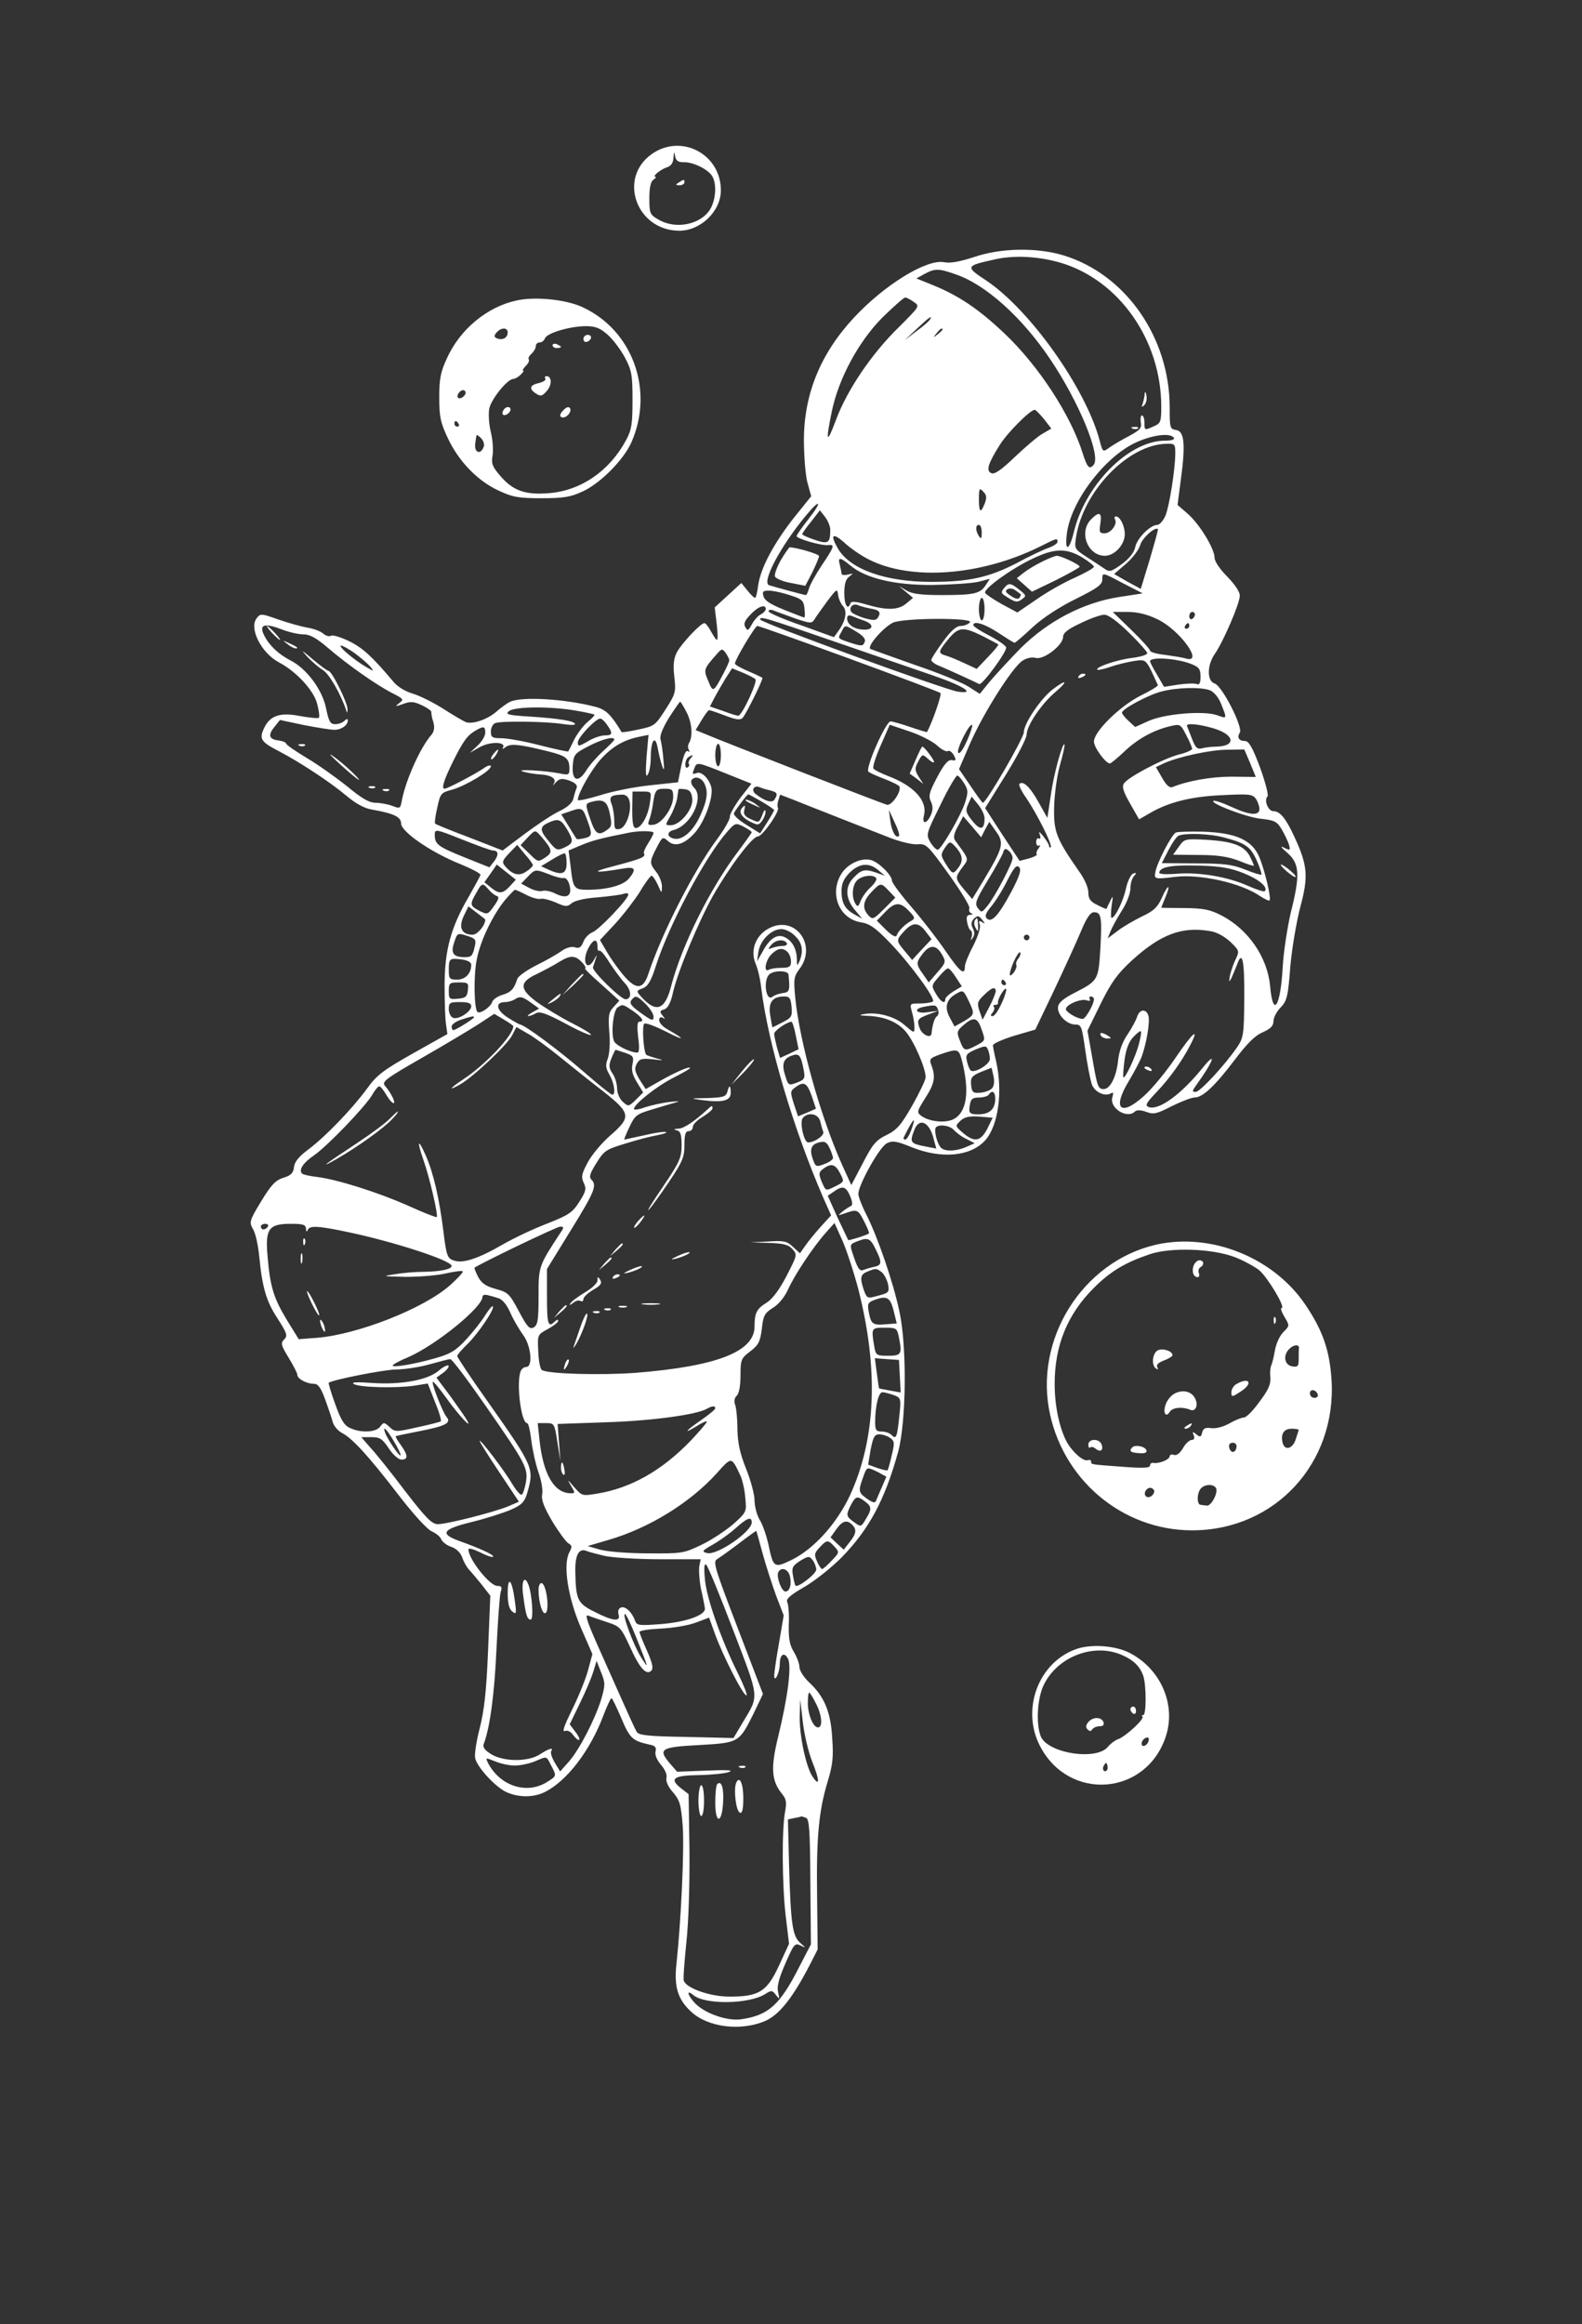 <?xml version="1.0" encoding="utf-8"?>
<!-- Generator: Adobe Illustrator 28.0.0, SVG Export Plug-In . SVG Version: 6.00 Build 0)  -->
<svg version="1.1" id="Capa_1" xmlns="http://www.w3.org/2000/svg" xmlns:xlink="http://www.w3.org/1999/xlink" x="0px" y="0px"
	 viewBox="0 0 564 828" style="enable-background:new 0 0 564 828;" xml:space="preserve">
<rect x="0" y="0" width="564" height="828" fill="#333333" stroke="none"/>
<style type="text/css">
	.st0{fill:#FFFFFF;}
</style>
<g transform="translate(0,828) scale(0.1,-0.1)">
	<path class="st0" d="M2322,7730c-119-86-53-270,98-272c77-1,150,69,150,144C2570,7732,2427,7806,2322,7730z M2438,7702
		c34,1,88-26,102-51c15-28,12-77-5-111c-31-59-124-80-188-42c-30,17-32,22-32,76c0,39,5,60,15,66c8,6,11,10,7,10c-14,0,18,27,41,34
		c15,5,22,16,23,34c2,23,2,24,6,5C2410,7707,2418,7702,2438,7702z"/>
	<path class="st0" d="M2420,7630c-13-8-12-10,3-10c9,0,17,5,17,10C2440,7642,2439,7642,2420,7630z"/>
	<path class="st0" d="M3472,7364c-50-16-84-23-107-18c-62,11-211-80-321-198c-118-127-177-270-178-433c0-55,5-123,12-152l14-51
		l-62-77c-72-92-118-178-127-240c-3-25-8-45-11-45c-4,0-16,12-28,27l-21,26l-47-43l-48-44l7-58c4-32,4-58,1-58s-12,14-21,30
		c-9,17-19,30-24,30c-13,0-81-72-98-104c-11-22-14-44-9-87c6-54,5-60-31-116c-37-58-40-60-97-72c-32-7-59-11-60-9
		c-37,61-55,79-90,89c-108,29-269,39-309,18c-12-6-33-22-47-34c-30-27-84-46-108-38c-9,3-46,25-82,48s-85,47-109,54
		c-27,8-55,25-70,44c-75,89-108,119-157,143c-29,14-58,23-64,19s-19,0-28,8s-35,18-57,21c-22,4-68,17-103,29c-62,22-64,22-78,3
		c-26-36,18-122,79-155c62-32,124-99,137-146c7-25,10-48,7-52c-4-3-34,0-67,6c-71,14-107,2-128-42c-19-39-12-50,50-82
		c77-40,186-112,243-160c32-27,64-45,90-49c79-14,105-26,105-50c0-29,107-103,210-144c41-17,74-34,73-39c-1-4-20-39-42-78
		c-63-107-86-190-86-315c0-58,2-120,5-139l5-35l-123-69c-106-60-129-77-164-126c-52-71-149-172-210-217c-32-24-48-43-50-62
		c-2-21-11-30-38-38c-28-9-44-26-79-84c-42-69-43-74-29-99c9-14,18-57,22-95c11-113,25-162,66-224c34-53,36-61,23-74s-11-21,16-65
		c17-28,31-55,31-61c0-14,33-32,59-32c15,0,25-14,40-55c11-30,23-66,27-80c3-14,18-32,33-40c37-19,94-81,201-220
		c53-69,104-125,120-131c15-7,30-19,33-28c4-9,20-22,36-27c18-6,33-21,39-38c5-15,16-34,23-42c8-8,28-32,46-54l31-40l-8-195
		c-6-148-14-215-30-278c-12-46-19-93-16-106c8-33,71-101,110-120c43-20,98-21,139,0c78,39,161,147,208,272c13,34,26,62,29,62
		s18-32,35-71c30-72,40-81,99-94c22-4,27-10,23-25c-3-12,5-30,19-47c15-17,23-36,20-47c-3-12,6-32,23-51c24-28,29-43,35-121
		c6-84-6-336-22-487c-10-84,4-130,52-174c60-56,177-70,264-33c50,22,98,82,159,200l28,55l-2,190c-3,209,6,304,38,409
		c17,56,21,85,16,152c-5,95-28,150-83,201c-19,18-34,42-34,54s-9,36-20,54c-15,25-19,47-18,96c2,35-1,71-5,80c-6,12,7,24,60,55
		c37,21,97,69,133,105c98,100,155,206,202,377c29,107,32,376,4,502c-22,103-77,263-117,342c-16,31-29,65-29,75c1,33,76,168,102,180
		c20,10,34,8,88-14c107-43,210-33,262,24c47,52,64,174,39,283c-6,25-11,50-11,56s34,21,76,34l75,22l65,136c36,76,79,170,96,210
		c21,51,35,72,48,72c26,0,29-16,23-128c-7-115-8-116-94-160c-37-19-55-34-57-49c-4-27,31-63,61-63c22,0,24-6,36-91
		c7-51,18-105,23-121c10-29,47-46,69-33c8,5,9,1,5-13c-13-39,52-80,80-52c6,6,20,6,40-1c26-10,37-8,91,20c35,17,71,31,82,31
		c29,0,73,42,142,133c44,58,72,87,100,99c29,13,39,23,39,40c0,12,11,34,25,48c23,24,27,39,35,146c6,67,22,160,36,214
		c29,108,26,147-22,250c-30,65-51,90-74,90c-19,0-35,39-21,53c4,4-8,51-27,103c-26,70-40,94-53,94c-22,0-30,12-19,30
		c12,19-63,167-90,175c-28,9-27,67,2,107c29,42,88,178,88,206c0,14-18,40-45,68c-26,26-45,54-45,67c0,32-53,119-95,156l-37,32l12,92
		c17,125,12,171-17,175c-22,3-23,8-23,80c0,249-156,474-378,542C3697,7399,3567,7397,3472,7364z M3781,7344c209-62,359-276,359-513
		c0-52-2-59-25-69c-35-16-35-16-35,13c0,14-4,25-9,25c-4,0-6-11-4-24c4-21-2-28-43-50c-27-14-59-33-71-42c-21-15-22-15-33,28
		c-50,186-250,467-406,570c-73,48-71,51,29,73C3614,7372,3702,7367,3781,7344z M3406,7303c107-36,237-152,339-304s181-343,154-375
		c-15-18-23-10-39,41c-43,137-158,313-280,428c-91,86-162,134-256,172l-57,23l29,16C3333,7324,3346,7324,3406,7303z M3258,7204
		c22-15,21-15-56-92c-95-93-183-223-222-329c-33-88-37-79-15,29c24,118,95,250,180,336c40,39,77,72,82,72S3246,7213,3258,7204z
		 M3315,7141c-3-5-24-24-48-41l-42-32l44,41C3311,7149,3327,7160,3315,7141z M3360,7106c0-2-8-10-17-17c-16-13-17-12-4,4
		S3360,7114,3360,7106z M3722,6787l26-34l-31-18c-18-10-62-48-99-83c-46-44-72-63-83-58c-21,8-13,34,30,102c28,44,108,124,124,124
		C3692,6820,3707,6805,3722,6787z M4185,6720c4-6-9-10-32-10c-129,0-285-158-325-327c-16-65-32-70-25-8c12,113,128,269,239,325
		C4103,6730,4173,6740,4185,6720z M4190,6666c0-57-21-189-35-223c-8-18-21-33-29-33c-25,0-73-48-79-80c-4-19-21-40-48-60
		c-39-28-44-29-63-15c-12,8-40,27-64,42c-41,27-42,29-36,68c25,165,186,331,322,334C4188,6700,4190,6698,4190,6666z M3511,6487
		c-15-38-21-33-21,15c0,38,2,41,15,27C3517,6517,3519,6508,3511,6487z M2881,6429c-22-28-41-55-41-59c0-9,89-35,113-32s22-5-24-73
		c-22-33-42-70-45-82c-4-13-8-23-11-23c-5,0-105,27-131,35c-28,9,39,137,131,248C2926,6507,2933,6495,2881,6429z M2960,6393
		c0-48-7-53-56-36c-24,8-44,17-44,20s14,23,32,45l31,40l18-23C2951,6426,2960,6405,2960,6393z M3500,6383c0-22-2-25-10-13
		c-13,20-13,40,0,40C3496,6410,3500,6398,3500,6383z M4099,6287l-32-105l-48,26l-47,27l43,37c24,21,46,51,50,66c5,23,53,67,63,57
		C4130,6394,4116,6345,4099,6287z M3097,6287c151-77,399-58,607,44c66,33,66,33,66,18c0-5-15-15-32-21c-18-6-69-30-113-54
		c-99-51-170-67-305-67c-162,0-287,44-331,116c-31,52-22,62,21,24C3031,6327,3071,6300,3097,6287z M3857,6295c23-14,43-30,43-34
		c0-5-31-22-68-39c-37-16-99-51-136-77l-69-47l-56,30c-30,17-57,35-59,40c-5,15,94,86,168,121C3759,6327,3800,6328,3857,6295z
		 M3032,6265c54-45,157-70,293-69c66,1,139,6,162,11l42,11l-15-23c-20-30-40-35-157-35c-72,0-105,4-125,16l-27,16l25-21l25-21
		l-24-20c-28-24-70-25-141-4c-38,11-55,13-58,5c-9-27-22-7-22,35c0,33,5,51,18,60c15,12,15,12-5,7c-13-3-23-1-23,3c0,5-3,19-6,32
		C2986,6296,2995,6296,3032,6265z M3989,6153c-127-20-252-85-350-182c-41-42-91-96-111-120l-35-43l-39,25c-21,14-106,49-189,77
		c-82,29-155,55-162,58c-13,8,42,73,79,93c33,18,290,19,276,2c-6-7-20-13-33-13c-15,0-35-17-63-56c-23-31-42-61-42-65
		c0-5,12-15,28-21c27-11,132-59,143-65c10-6,101,118,96,131c-3,7-30,26-61,42s-56,32-56,37c0,17,42,4,90-28c29-19,54-35,57-35
		s32,25,64,55c37,34,95,72,154,101c80,40,95,51,95,71c0,24,0,24,72-14l72-37L3989,6153z M2830,6155c29-10,36-17,38-43
		c2-18,2-32-1-32c-2,0-32,12-68,26c-64,26-79,38-79,62C2720,6182,2766,6177,2830,6155z M3006,6120c15-18,9-52-17-88l-16-22l-116,42
		c-65,22-117,45-117,50c0,6,8,7,18,3c9-4,44-16,76-28c57-19,60-19,70-3c6,10,27,39,46,65c33,44,35,45,38,21
		C2990,6146,2998,6128,3006,6120z M3510,6110c0-22-4-40-10-40c-5,0-10,18-10,40s5,40,10,40C3506,6150,3510,6132,3510,6110z
		 M3103,6112c32-5,39-13,27-32c-7-11-16-11-49-2c-22,7-43,17-46,22c-10,16,6,32,24,24C3068,6120,3087,6115,3103,6112z M2730,6110
		c0-5-8-14-18-19s-24-21-32-36c-12-22-15-24-23-9c-7,12-2,23,19,45C2703,6120,2730,6129,2730,6110z M4126,6074
		c79-37,168-159,102-140c-13,4-47,9-75,13c-29,3-53,10-53,15s-30,38-66,73l-67,65h52C4054,6100,4089,6092,4126,6074z M4260,6091
		c0-6-4-13-10-16c-5-3-10,1-10,9c0,9,5,16,10,16C4256,6100,4260,6096,4260,6091z M3083,6068c35-13,30-34-7-31c-33,2-56,19-56,40
		c0,10,6,13,18,8C3047,6081,3068,6073,3083,6068z M4025,6026c36-35,65-68,65-73c0-6-24-13-54-17c-53-6-132-33-124-42c3-2,23,2,46,10
		c22,8,60,17,84,21c46,6,42,11,86-86c1-3-26-20-61-37c-74-37-167-128-167-164c0-21,42-78,57-78c3,0,28,20,54,45c48,45,106,76,166,89
		c30,7,33,5,52-33c12-22,21-44,21-49c0-4-21-14-47-20c-57-15-182-81-196-103c-8-12-2-30,22-72l32-56l33,19c68,41,149,62,260,67
		c98,5,110,4,123-12c7-11,13-27,13-37c0-25-34-23-99,7c-30,14-59,24-64,22c-20-6,116-59,169-64c47-5,57-10,73-37c10-17,22-42,26-54
		c6-22,5-23-17-12c-15,8-12,2,11-18c44-38,47-78,13-212c-12-52-26-140-29-195c-8-144-35-183-45-67c-10,102-77,200-172,250
		c-43,22-64,26-133,27c-46,0-83,1-83,1c0,1,7,18,15,38c21,50,8,46-14-5c-15-32-29-45-70-64c-28-14-67-36-86-51l-36-27l10,25
		c5,13,23,46,40,73c18,28,31,62,31,80c0,17,6,37,13,44c10,11,9,13-3,9c-8-3-20-26-26-54c-10-46-39-104-51-104c-3,0-3,19,0,43
		c6,37,5,39-5,17c-7-14-13-26-13-28c-1-1-16,5-33,14c-25,12-32,22-32,45c0,17-14,49-34,76c-80,115-90,140-88,227c1,45,10,112,21,151
		c11,38,18,71,16,73c-7,8-39-108-49-182l-12-80l-32,57c-30,54-55,77-68,64c-3-3,7-25,24-49c39-57,95-169,88-176c-3-3-6-1-6,4
		s-9,20-20,34c-15,18-18,20-13,6c4-11,2-17-3-13c-5,3-10-3-10-13s5-16,11-12c5,3,4-1-2-10c-7-8-10-18-7-21s-9-10-27-15l-34-9l-62,94
		l-61,94l74,119c41,66,74,130,74,143c0,31,52,109,103,152c47,40,40,47-10,9c-43-33-103-122-103-153c0-20-134-251-146-251
		c-2,0-22,27-44,60l-41,60l41,95c48,108,149,267,185,291c15,10,35,14,48,10c29-7,97,46,97,75c0,14,17,28,63,49c34,17,72,30,84,30
		C3952,6090,3984,6066,4025,6026z M2976,5994c137-47,294-101,349-120c111-38,157-68,89-58c-48,8-704,246-704,257
		C2710,6085,2721,6082,2976,5994z M1082,6020c23,0,46-13,87-48c71-61,174-133,229-161c41-21,43-23,25-36c-16-13-14-13,14-3
		c27,10,38,9,68-5c19-9,34-20,33-24c-1-5,2-21,7-36c5-19,3-33-7-45c-39-44-91-160-105-232c-6-32-6-32-37-20c-15,5-41,10-57,10
		c-23,0-50,16-102,59c-40,32-105,78-144,101c-40,24-73,47-73,51s-12,9-27,11c-34,4-39,19-14,49l19,24l85-18c46-9,96-17,109-17
		c25,0,48,16,48,34c0,6-5,5-12-2s-21-12-33-12c-18,0-23,10-33,59c-14,65-69,139-126,168c-41,21-75,52-93,87c-21,40-3,48,58,25
		C1028,6028,1064,6020,1082,6020z M4240,6050c0-5-5-10-11-10c-5,0-7,5-4,10c3,6,8,10,11,10C4238,6060,4240,6056,4240,6050z
		 M3027,5934c175-64,321-119,326-123c5-5-27-99-48-139c-1-1-28,7-60,18s-64,20-70,20c-17,0-91-168-79-179c5-5,31-16,57-26
		s50-22,53-26c10-16-27-71-44-66c-17,4-585,225-648,252l-34,14l21,35c12,20,24,36,27,36c4,0,30-9,59-20c39-15,53-16,61-7
		c15,18,74,139,70,142c-2,2-25,13-51,24s-47,23-47,27c0,13,72,134,80,134C2705,6050,2852,5998,3027,5934z M3054,6029
		c22-13,33-26,29-35c-6-17-11-17-54-3c-44,15-43,14-29,38C3013,6055,3011,6055,3054,6029z M3503,6014c29-15,54-28,56-30
		s-15-22-37-45l-40-42l-43,20c-24,11-54,24-66,27c-30,9-29,14,8,59C3417,6047,3434,6048,3503,6014z M1266,5952c21-16,46-37,54-47
		c15-18,14-18-15-1c-43,25-102,75-89,76C1222,5980,1245,5967,1266,5952z M2600,5928c0-5-9-25-20-46c-37-70-38-70-55-28
		c-17,40-17,42,29,94c19,22,21,22,33,6C2594,5944,2600,5932,2600,5928z M4248,5914c27-11,32-18,32-45c0-23-4-30-14-26
		c-8,3-38,2-65-2l-51-8l-25,43c-14,23-25,45-25,48C4100,5941,4196,5935,4248,5914z M2693,5860c9-8-48-130-61-130c-4,0-28,7-54,17
		l-47,16l16,31c9,17,27,48,39,68l24,37l37-15C2668,5875,2689,5865,2693,5860z M4313,5821c15-6,31-25,41-50c21-53,21-52-15-39
		c-48,17-186,5-243-20l-49-22l-24,22c-13,12-23,25-23,29c0,13,91,62,139,75C4195,5831,4280,5833,4313,5821z M2448,5742
		c19-37,23-86,8-110c-4-7-4-17,0-24s3-8-4-4s-15-14-23-52l-12-59l-102-11c-56-6-136-22-178-36c-43-13-77-20-77-16
		c0,23,45,102,79,142c42,47,82,71,139,83l34,7l-7-78c-4-57-3-75,4-64c6,8,11,35,11,60c0,63,16,85,25,34c4-21,11-50,16-64
		c7-19,8-13,4,25c-2,28-7,59-10,70c-4,13,7,40,30,78c20,31,38,57,40,57S2437,5763,2448,5742z M2049,5749c36-6,68-13,70-15
		s-8-13-23-25c-14-11-36-40-48-62c-11-23-21-43-22-44c-1-2-47,8-102,22c-54,14-116,25-136,25c-33,0-38,3-38,24c0,13,7,27,16,30
		c22,8,179,6,237-3c26-4,47-5,47-1c0,11-53,20-159,27c-82,5-91,8-76,20C1838,5763,1958,5764,2049,5749z M2164,5698c22-31,20-38-8-38
		c-14,0-41-9-60-21c-33-19-36-19-36-4c0,18,64,85,80,85C2145,5720,2156,5710,2164,5698z M3341,5624c15-14,32-23,38-20
		c5,4,15-3,21-14c10-18,9-21-7-18c-13,2-27-14-52-61c-28-53-32-67-22-87c8-18,7-31-1-49c-15-32-32-32-24,0c13,52-35,105-127,140
		c-26,10-50,22-53,27c-4,5,8,42,26,83l32,73l71-24C3282,5661,3326,5638,3341,5624z M3447,5640c-15-33-27-49-31-41
		c-7,11,41,107,50,98C3468,5695,3460,5669,3447,5640z M4327,5685c76-23,81-64,8-65c-16,0-39-3-50-6c-17-4-23,2-35,33
		c-8,21-16,41-18,46C4226,5705,4273,5701,4327,5685z M1730,5670c0-12-12-32-27-46l-28-26l35,20c37,21,96,20,83-2c-4-6,0-5,9,2
		c18,14,48,11,153-15c64-16,75-25,75-62c0-21-3-23-32-17c-53,11-168,17-133,7c17-5,44-9,60-10c41-2,61-16,49-33c-5-8-2-6,7,4
		c14,15,22,16,49,7c21-8,29-16,26-26c-4-8-9-26-12-39c-4-15-22-31-52-45c-25-12-80-49-123-81l-77-58l-118,46c-66,25-121,47-123,50
		c-2,2,1,28,8,57c11,51,13,53,54,64c48,14,137,67,137,83c0,6-12,3-27-8c-29-20-128-72-138-72c-12,0-3,30,29,95c38,76,51,94,81,112
		C1724,5694,1730,5693,1730,5670z M2190,5645c0-3-18-21-40-41s-49-51-60-69c-29-46-52-37-48,18c3,38,6,43,57,69
		C2147,5647,2190,5658,2190,5645z M2570,5590c0-22-4-40-10-40c-5,0-10,18-10,40s5,40,10,40C2566,5630,2570,5612,2570,5590z
		 M4457,5561l20-49l-86,1c-74,0-157-15-211-37c-10-4-22,6-37,33l-22,38l27,13c52,24,168,49,228,49l60,1L4457,5561z M2461,5577
		c-6-8-8-16-5-19s1-8-4-12c-13-8-11,28,2,36C2471,5594,2474,5591,2461,5577z M2589,5524l90-36l-40-51c-21-29-38-59-37-67
		s-19-44-45-79c-85-114-199-339-246-482c-18-54-43-56-86-6c-20,23-47,61-61,85l-25,43l55,59c30,33,69,84,88,114c18,31,37,56,41,56
		s14-15,22-32c14-32,14-32,15-7c0,15-9,38-20,52c-25,31-25,37,1,87c20,39,22,40,40,24c25-23,60-12,97,30c35,40,66,127,58,161
		c-8,31-35,58-52,51c-16-6-17-4-8,18C2484,5566,2487,5565,2589,5524z M3438,5488c14-23,14-31,2-69c-16-47-82-161-96-166
		c-5-2-17,10-27,26c-16,28-16,29,36,134c28,59,56,105,60,104C3418,5516,3429,5503,3438,5488z M2510,5491c16-30,12-61-14-118
		c-25-54-63-87-92-81c-27,5-28,25-2,31c61,16,109,115,73,150c-9,9-13,21-10,27C2475,5516,2499,5511,2510,5491z M2746,5464
		c26-7,28-12,15-33c-9-13-35-5-68,21c-16,13-5,31,14,24C2715,5472,2733,5467,2746,5464z M2400,5441c0-38-40-95-69-99
		c-20-3-23,0-17,15c4,10,10,34,13,53c8,56,11,60,43,60C2396,5470,2400,5467,2400,5441z M2468,5434c4-36-43-94-77-94c-20,0-20,0-1,33
		c10,17,21,46,24,62c2,17,5,31,5,33c1,2,11,2,24,0C2459,5466,2466,5457,2468,5434z M2317,5420c-6-46-31-90-50-90c-10,0-13,18-13,65
		l1,65h34C2323,5460,2323,5460,2317,5420z M2244,5427c9-36-11-94-34-100c-17-4-20,0-20,28c0,19-4,45-9,59c-11,27-4,34,35,35
		C2231,5450,2240,5442,2244,5427z M2716,5424c24-14,44-28,44-30s-11-22-25-44l-25-39l-50,31c-29,18-47,35-43,42c13,22,47,66,51,66
		C2670,5450,2691,5438,2716,5424z M3000,5363c63-25,143-56,176-69c34-13,76-23,94-22c32,3,37-2,112-106c43-60,77-115,74-122
		s0-15,7-18c7-2,5-5-4-5c-12-1-15-8-11-26c2-14,8-28,13-30c4-3,6-13,3-23c-5-14-4-14,4-3c7,10,7,21,0,34c-7,14-6,23,4,34
		c13,12,17,12,29-3s12-17,0-9c-11,6-13,4-8-9c4-9-6-41-23-75c-17-32-30-65-30-73c0-35-16-23-67,51c-29,43-85,115-123,159
		c-39,45-70,87-70,94c0,20-48,67-75,74c-36,9-84-14-106-50c-43-71-7-160,71-172c31-5,52-20,103-73c73-76,163-199,153-209
		c-4-3-24-7-45-7c-38,0-38,0-30-30c5-16,9-40,9-53c0-24,0-24-35,6c-35,31-98,48-146,39c-18-3-15-5,11-6c62-2,108-21,138-55
		s72-131,72-164c0-9-22-55-48-101c-40-70-55-87-92-105s-49-32-84-100l-41-78l-31,68c-78,172-154,444-169,601c-6,65-5,74,16,102
		c62,83-14,189-105,146c-51-24-73-79-52-129c8-18,17-57,20-87c25-200,115-502,221-746l28-63l-34-37c-19-21-44-51-56-68l-21-30
		l-25,23c-21,20-33,23-88,19l-64-3l66-2c52-2,70-6,84-22c18-20,17-22-21-96c-25-48-50-82-71-95c-36-22-43-37-43-85
		c0-90-136-142-425-165c-123-9-311-4-333,10c-6,3-12,33-13,66c-3,60-3,60,34,80c20,11,37,24,37,29c0,6-5,5-12-2c-24-24-28-10-28,88
		v99l85,138c86,139,94,160,73,181c-9,9-4,23,18,58c27,44,34,49,104,70c41,13,92,26,115,30c22,4,35,9,29,11c-7,2-42-3-79-12
		c-36-8-68-15-69-15c-2,0,6,20,18,45c20,42,25,46,86,64c36,11,74,22,85,25s-2,3-28,0c-27-3-66-12-88-19c-21-8-39-10-39-6
		c0,17,81,81,140,111c33,17,60,32,60,35c0,8-52-15-107-46l-51-29l-22,34c-17,29-19,39-10,56c10,18,18,20,58,16c39-5,41-4,14,3
		c-18,5-35,11-38,13c-10,11-16,106-7,111c6,4,41-10,79-29c66-34,69-28,5,8c-17,9-31,24-31,33c0,10,5,13,13,9c9-6,9-4-1,8
		c-11,14-10,17,6,22c13,4,23,23,31,59c16,73,91,253,143,346c61,106,140,211,160,211c16,0,81,93,71,103c-2,3-2,15,2,26l6,20l52-20
		C2862,5417,2937,5388,3000,5363z M3510,5365c0-42-15-45-43-10c-24,30-26,37-15,61l12,26l23-28C3500,5398,3510,5376,3510,5365z
		 M2174,5381c8-38,7-46-9-57c-31-23-42-16-59,33c-20,58-20,60,2,66C2151,5435,2165,5426,2174,5381z M2088,5373c25-65,25-72-3-79
		c-14-3-27-5-29-3s-15,23-29,46l-26,42l27,9C2070,5404,2077,5402,2088,5373z M3205,5302c-11-11-26,16-31,54l-5,39l20-44
		C3201,5327,3208,5305,3205,5302z M3512,5325l15,27l21-30c34-46,30-59-46-186l-36-59l-28,33c-34,41-34,43-7,80c24,32,25,26-26,96
		c-7,10-4,25,10,50l19,36l32-37l32-38L3512,5325z M2020,5328c26-43,25-52-7-67c-26-12-30-11-55,20c-34,40-35,53-5,67
		C1989,5365,1999,5362,2020,5328z M2680,5315c0-2-22-33-49-69c-100-132-200-334-238-478c-22-87-54-98-107-39c-18,20-18,21,5,30
		c19,7,30,25,48,82c47,146,175,386,253,475c29,33,31,33,59,19C2667,5326,2680,5318,2680,5315z M1757,5250c20,0,22-15,5-38l-17-22
		l-90,36c-94,38-105,46-105,80c0,21,3,21,98-17C1701,5268,1750,5250,1757,5250z M1931,5298c39-46,40-55,13-73c-26-17-27-16-57,14
		l-31,30l24,26C1909,5325,1907,5325,1931,5298z M2330,5313c0-5-9-21-19-37c-11-17-18-33-15-37c7-12-10-19-109-45c-86-22-70-26,36-8
		c41,7,47-2,20-35c-20-25-76-40-144-41c-53,0-56,3-65,86l-7,54l45,19c38,16,71,25,173,45C2281,5321,2330,5320,2330,5313z M3411,5258
		c22-27,23-47,5-70c-18-24-21-23-44,14c-18,29-19,33-5,55C3386,5285,3387,5285,3411,5258z M1900,5198c0-4-11-15-24-23
		c-26-18-50-11-76,20c-11,13-9,20,15,45l29,30l27-33C1887,5220,1899,5202,1900,5198z M3610,5223c0-19-64-140-91-172
		c-19-23-20-23-33-6c-12,16-7,28,35,98c27,44,51,88,55,99c4,15,9,17,20,7C3604,5243,3610,5231,3610,5223z M2020,5205
		c0-39-17-45-65-23l-26,12l38,23c21,13,41,23,46,23C2017,5240,2020,5224,2020,5205z M1818,5123c-26-28-39-29-69-4l-22,18l22,31
		l22,32l34-27l34-27L1818,5123z M3131,5180l24-20l-28,10c-42,15-55,13-82-15c-33-32-32-75,2-116l27-32l-24,13c-37,20-49,41-50,83
		c0,29,7,45,29,68C3064,5205,3098,5208,3131,5180z M3606,5104c-46-86-71-113-88-96c-8,8-4,19,16,43c15,18,41,59,57,92
		c23,45,33,57,42,48S3636,5161,3606,5104z M1958,5165c22-9,45-15,52-13s16-9,20-24c11-39-8-52-49-32c-17,9-39,13-47,10s-29,1-46,10
		l-30,16l23,24C1908,5184,1908,5184,1958,5165z M3124,5151c3-4-6-19-20-32c-15-13-30-35-36-49c-7-20-11-22-18-10c-15,23-12,67,6,84
		C3073,5161,3115,5166,3124,5151z M1742,5111c8-10,22-21,29-23c10-3,7-12-10-36c-22-31-23-31-52-17c-34,18-35,23-11,64
		C1718,5135,1720,5136,1742,5111z M3169,5106l23-24l-40-40c-38-38-41-39-56-23c-23,25-20,51,11,83C3139,5136,3141,5136,3169,5106z
		 M1878,5091c20-10,43-16,50-13c8,2,31-4,53-13c35-16,41-16,57-3c10,9,47,18,93,21c42,4,83,9,93,13c9,3,16,2,16-3
		c0-16-103-124-127-134c-13-5-28-20-33-34c-8-20-15-25-30-20c-12,4-31-1-48-13c-15-11-55-34-90-51c-35-18-65-39-68-49
		c-11-35-22-47-52-56c-17-5-34-16-37-25c-6-19-44-45-53-36c-12,12-14,133-2,188c13,67,57,157,100,210c17,20,34,37,36,37
		C1839,5110,1857,5102,1878,5091z M3241,5034c22-23,22-26,7-35c-22-12-45-35-51-51c-3-9-16-2-38,19l-33,33l29,30
		C3190,5067,3209,5068,3241,5034z M1730,5004c0-21-28-54-45-54c-39,0-51,25-32,66l17,35l30-23C1716,5016,1730,5005,1730,5004z
		 M3302,4959l19-25l-35-37l-34-37l-26,31c-32,38-32,40-1,73C3255,4996,3276,4995,3302,4959z M2835,4945c26-25,30-54,15-90
		c-8-18-9-17-9,8c-1,36-16,64-41,77c-28,15-55-2-80-48l-21-37l5,35c7,41,46,80,82,80C2800,4970,2822,4959,2835,4945z M4313,4963
		c24-3,52-19,73-38c32-31,33-33,20-61c-8-16-17-42-21-59c-4-25-4-26,5-10c5,11,14,33,20,48c19,54,27,17,26-120c-1-129-3-140-25-173
		c-46-67-133-160-148-160c-14,0-13,3,1,23c60,82,78,130,23,62c-77-95-156-152-192-139c-14,6-8,15,28,53c46,48,92,112,121,169
		c34,66,7,42-52-45c-33-49-84-111-113-137c-84-76-115-47-55,52c19,32,40,71,46,87c17,46,31,127,24,147c-8,25-31,23-40-4
		c-4-13-19-41-34-63c-18-26-30-58-34-94c-6-57-28-101-51-101c-20,0-23,7-41,112l-17,96l47,96c38,77,60,107,111,154
		C4137,4951,4213,4980,4313,4963z M1693,4910c-8-36-12-40-36-40c-41,0-51,14-38,52c11,34,12,35,46,24C1695,4937,1698,4932,1693,4910
		z M3670,4940c0-5-4-10-10-10c-5,0-10,5-10,10c0,6,5,10,10,10C3666,4950,3670,4946,3670,4940z M2130,4908c0-12,3-18,6-15
		c4,4,20-15,36-41c17-26,41-59,55-74c25-26,26-58,3-58c-17,0-121,102-116,114c2,6,7,20,10,31c5,15,4,15-5-2c-25-47-46-11-23,36
		C2114,4935,2130,4939,2130,4908z M2805,4920c3-5-3-10-14-10c-10,0-28-3-38-7c-16-6-16-5-4,10C2764,4932,2795,4936,2805,4920z
		 M3359,4878c14-24,13-28-17-62l-31-36l-20,29c-26,36-26,42,0,75C3316,4916,3339,4914,3359,4878z M2808,4888c7-7,12-22,12-34
		c0-18-6-22-34-22c-19,0-39-3-45-7c-20-11-12,34,9,55C2773,4903,2791,4905,2808,4888z M3631,4866c-7-8-10-19-8-23c3-5-1-17-9-28
		c-8-10-14-13-14-7c0,21,30,85,37,79C3640,4883,3637,4874,3631,4866z M2080,4846c7-9,10-16,6-16s22-26,58-57l64-58l-20-22
		c-18-19-20-31-16-88c4-38,1-79-5-96c-9-23-8-34,6-58c17-30,23-71,10-71c-5,0-52,38-106,85c-84,73-208,165-223,165c-2,0-22,11-44,25
		c-41,26-46,55-9,55c11,0,28,5,38,12c15,9,24,7,51-12l32-23l-23-13c-13-7-20-13-16-14c5,0,17,4,27,10c14,8,37,0,105-36
		c47-26,89-44,92-41s-28,22-68,42c-41,21-97,55-126,76c-62,46-62,70,1,99c22,11,59,30,81,44C2036,4879,2053,4877,2080,4846z
		 M1680,4843c0-31-21-53-50-53c-27,0-30,3-30,33c0,42,2,44,45,39C1667,4859,1680,4852,1680,4843z M3408,4798l21-32l-30-18
		c-16-10-29-22-29-28c0-19-16-10-33,19s-17,30,9,60c14,17,29,31,34,31C3384,4830,3397,4816,3408,4798z M2811,4808c6-57,4-63-21-66
		c-14-2-30-8-36-13c-23-19-34,57-12,79C2758,4824,2810,4823,2811,4808z M3585,4780c3-5,1-10-4-10c-6,0-11,5-11,10c0,6,2,10,4,10
		C3577,4790,3582,4786,3585,4780z M1668,4753c-2-23-8-29-35-31c-31-3-33-1-33,27c0,29,3,31,36,31S1671,4778,1668,4753z M3550,4748
		c-1-7-11-33-24-57l-23-44l-11,31c-9,27-8,34,15,56C3535,4762,3550,4767,3550,4748z M3571,4706c-11-25-25-46-32-46c-8,0-9,3,0,13
		c6,8,8,17,4,20c-3,4-1,7,5,7c7,0,11,3,10,8c-3,10,23,55,29,49C3589,4754,3583,4731,3571,4706z M3453,4715c23-48,22-50-16-73l-34-19
		l-17,32c-20,36-12,65,22,84C3433,4754,3435,4753,3453,4715z M2302,4703c15-15,28-35,28-45c0-17-6-15-45,13c-35,25-42,35-34,46
		C2266,4735,2270,4734,2302,4703z M2822,4693c3-34,0-39-32-55c-19-10-35-18-36-18s-4,19-8,42c-8,47,8,68,50,68
		C2815,4730,2819,4724,2822,4693z M3900,4720c0-18-30-70-40-70c-19,0-60,24-60,35c0,16,55,39,75,31c9-3,13-2,10,4s-1,10,4,10
		C3895,4730,3900,4725,3900,4720z M1680,4695c0-19-46-49-65-41c-8,3-15,17-15,31c0,23,4,25,40,25C1669,4710,1680,4706,1680,4695z
		 M2257,4678c33-23,42-38,22-38c-7,0-8-18-4-55c5-33,4-55-2-55c-25,0-74,24-83,39c-13,24-4,112,12,122
		C2220,4703,2220,4703,2257,4678z M3344,4683c4-9,2-19-3-23c-9-5-17-31-20-62c-2-19-33-5-42,18c-11,31-9,35,34,51l32,12l-37-5
		c-41-7-55,11-15,19C3334,4701,3338,4700,3344,4683z M1830,4624c0-32-98-136-178-189c-49-32-56-44-11-18c47,27,168,141,185,175
		l15,29l40-23c22-12,74-50,117-85c42-34,112-90,155-123c96-76,98-90,23-155c-30-26-66-69-80-95c-22-41-25-52-15-74c10-21,8-31-16-68
		c-24-38-38-47-114-77c-47-18-120-52-161-76c-87-50-142-68-174-55c-21,7-25,19-35,102c-15,119-35,206-62,269c-29,66-34,57-9-15
		c21-59,53-196,47-202c-2-2-48,16-103,41c-106,47-251,93-324,102c-25,3-49,8-53,12c-13,13,3,38,44,66c48,34,179,170,205,213
		c10,18,22,32,26,32s15-13,25-30c9-16,21-30,26-30c9,0-9,37-30,61c-13,15,0,25,129,99c79,45,169,99,202,120l58,38l34-20
		C1815,4637,1830,4626,1830,4624z M1690,4656c0-5-65-46-74-46c-3,0-6,6-6,13s15,18,33,24C1683,4660,1690,4661,1690,4656z M3498,4617
		c16-45,16-44-18-62c-40-21-44-20-58,18c-12,30-11,34,13,55C3470,4658,3484,4656,3498,4617z M2837,4591l10-49l-33-16l-33-15l-11,37
		c-5,20-10,42-10,49c0,11,44,41,61,43C2825,4640,2832,4618,2837,4591z M4060,4559c-13-47-49-123-55-117c-2,2,0,29,4,61
		c5,38,15,65,31,82c13,14,25,23,27,21C4070,4604,4066,4582,4060,4559z M3529,4508c1-20-57-54-69-41c-4,4-10,19-13,33
		c-5,22-1,27,31,41c34,14,38,14,44,0C3526,4532,3529,4517,3529,4508z M2229,4529c29-10,31-14,26-40c-5-21,0-39,16-65l22-36l-26-26
		c-26-25-27-25-47-7c-11,10-20,31-20,47s-7,40-16,53c-14,21-14,30-4,55c7,17,13,30,15,30C2196,4540,2211,4535,2229,4529z M3429,4503
		c29-112,18-187-31-211c-30-14-86-8-114,13c-16,12-15,16,14,62c34,52,38,76,23,117c-9,23-7,26,32,40C3414,4545,3418,4544,3429,4503z
		 M2865,4470c6-32,4-36-24-47c-29-11-31-10-41,23c-14,42-8,62,22,73C2849,4529,2855,4521,2865,4470z M3536,4402c-7-7-26-14-42-15
		c-26-2-29,2-32,28c-2,26,2,32,35,46l38,15l7-30C3546,4426,3544,4410,3536,4402z M2894,4375l15-45l-32-14l-32-13l-15,45
		c-13,41-13,45,5,58C2866,4429,2877,4423,2894,4375z M3548,4359c-3-33-22-49-61-49c-31,0-35,5-29,35c3,20,10,25,33,25
		c15,0,31,5,34,10C3538,4400,3550,4389,3548,4359z M2924,4286c3-13,8-31,11-38c5-13-31-38-54-38c-15,0-31,73-19,87
		C2880,4319,2917,4313,2924,4286z M3520,4259c-24-46-46-50-87-15c-28,24-28,25-9,43c15,14,31,17,67,15l48-4L3520,4259z M3248,4252
		c-7-18-16-32-21-32s-7,3-5,8C3256,4297,3269,4310,3248,4252z M3326,4232l12-44l-36,7c-57,11-60,14-42,60
		C3276,4297,3310,4285,3326,4232z M3401,4254c7-8,26-23,43-31l31-16l-30-13c-39-17-80-17-92-1c-14,17-24,63-16,71
		C3349,4276,3387,4270,3401,4254z M2970,4155c0-6-14-16-31-22c-28-11-31-10-40,14c-14,37-8,56,21,63c20,5,27,2,37-19
		C2964,4177,2969,4160,2970,4155z M2995,4100c15-29,15-30-14-45c-39-19-36-20-52,16c-11,28-10,33,6,45
		C2963,4137,2978,4133,2995,4100z M3031,4018c9-21,9-33,2-35c-5-2-19-11-29-19c-18-15-18-15,1-9c51,18,53,18,75-25
		c12-23,20-43,18-44c-6-6-71-26-74-24c-1,2-18,38-38,80l-35,78l22,15C3004,4057,3016,4054,3031,4018z M955,3910c-3-5-10-10-16-10
		c-5,0-9,5-9,10c0,6,7,10,16,10C954,3920,958,3916,955,3910z M1091,3903c0-11,3-13,6-5c7,17,38,15,151-9c163-35,362-100,362-119
		c0-12-39-20-100-21c-30,0-77-4-105-9c-45-7-41-7,40-9c50,0,116,5,148,13c31,7,57,10,57,6c0-5-21-27-47-50c-93-82-327-174-472-186
		l-66-5l-42,68c-48,79-60,120-69,226c-9,100,4,117,83,117C1080,3920,1090,3917,1091,3903z M3060,3687c73-286,63-533-30-735
		c-47-100-128-190-207-229c-64-31-66-29-84,57c-7,30-20,69-31,86c-10,17-18,48-18,69c0,20-13,70-30,112c-22,55-30,92-31,141
		c0,37-4,76-8,87c-5,12-3,25,6,33c8,8,13,36,13,72c0,55,2,61,34,85c30,23,36,34,42,81c5,47,10,56,40,75c20,12,41,38,53,64
		c22,50,88,150,134,202l32,36l28-62C3018,3827,3044,3748,3060,3687z M1998,3888c-78-119-78-119-78-226c0-86-3-102-17-111
		c-15-8-23,1-53,57c-33,62-38,68-83,80c-36,10-51,21-63,44c-8,16-14,31-12,32c39,24,294,146,305,146C2011,3910,2011,3907,1998,3888z
		 M3122,3829c23-46,22-56-4-62c-13-2-30-8-39-11c-13-6-20,3-33,40c-18,53-19,50,14,63C3094,3872,3103,3869,3122,3829z M3143,3748
		c9-7,19-27,23-43c5-29,3-31-35-41c-39-11-40-10-51,19c-15,44-13,57,13,67C3123,3762,3124,3762,3143,3748z M1777,3655
		c14-4,30-23,43-53c11-25,32-60,45-78c28-37,36-114,11-114c-8,0-17-7-20-16c-16-41,2-184,23-184c5,0,11-27,15-60s15-84,25-113
		c11-30,17-66,14-80c-4-20,6-46,36-97c23-38,49-73,57-78c14-8,14-13,4-32c-24-44-5-163,41-269l41-94l-16-59c-9-33-35-96-57-140
		c-27-55-36-79-25-75c9,4,21-2,30-15c9-12,18-19,21-16s-4,16-15,30l-19,25l36,74c20,41,42,92,48,113l12,39l16-41c15-37,15-45,1-94
		c-22-72-77-179-115-223l-32-36l-19,31c-10,17-16,35-13,41c10,15-8,10-40-11c-41-27-128-27-173,0c-25,15-32,26-27,38
		c22,58,38,180,45,337c5,99,11,190,15,203c6,18,3,22-12,22c-27,0-103,96-103,130c0,6,18,1,41-10c23-12,43-19,47-16c5,6-47,30-123,57
		c-68,25-57,41,44,66c50,12,112,32,139,43c41,18,51,27,61,59c26,90,26,92-141,329c-60,84-108,157-108,161s16,23,36,42
		c39,38,99,127,91,135c-2,3-15-12-28-33s-43-59-68-86c-36-39-56-51-110-66c-73-21-151-34-151-26c0,4,26,18,58,31
		c100,45,262,177,262,214c0,6,8,9,18,6C1747,3664,1765,3659,1777,3655z M3186,3610l11-45l-40-3c-46-4-52,1-60,45c-5,28-3,33,21,42
		C3162,3665,3174,3658,3186,3610z M3204,3519c13-64,10-69-38-69c-42,0-44,1-50,38c-10,61-9,62,38,62C3195,3550,3198,3548,3204,3519z
		 M1731,3272c144-207,152-222,144-273c-4-21-10-41-15-44c-4-3-19,14-33,37c-28,48-117,165-117,154c0-3,32-54,70-111l70-105l-37-16
		c-50-21-219-64-252-64c-21,0-42,21-116,117c-49,65-105,135-124,155l-33,38h36c31,0,39-6,62-40c15-23,35-40,45-40c25,0,24,15-2,52
		c-12,16-20,30-18,31c2,2,42,10,88,19c91,18,111,29,93,50c-14,17-54,119-49,125c3,2,25-25,50-60c43-60,93-113,72-77
		c-4,8-31,46-58,84l-51,68l25,18c13,10,21,21,18,25c-4,3-20-5-36-19c-39-33-134-50-236-43c-56,4-77,3-65-4c21-12,146-15,213-6l50,8
		l26-66c15-36,24-67,20-69c-3-2-41-12-84-21c-75-17-79-17-98,1c-20,18-21,18-34,1c-15-20-69-23-108-4c-20,9-32,29-52,85
		c-15,41-25,75-23,76c21,12,196,46,238,47c30,0,84,8,120,18s70,19,75,19C1611,3439,1667,3364,1731,3272z M3208,3377l3-58l-38,7
		c-21,4-39,7-39,8c-1,0-4,25-8,54l-7,53l43-3l43-3L3208,3377z M3186,3310c26-10,27-11,20-77c-8-75-11-82-28-65c-7,7-22,12-35,12
		c-19,0-23,5-23,33c0,57,12,107,26,107C3153,3320,3171,3315,3186,3310z M2550,3263c0-5-23-23-50-42c-57-39-67-53-15-21
		c19,12,35,19,35,15s-26-34-57-67c-102-106-212-169-333-189c-54-9-55-9-83,23c-24,28-26,29-12,6c16-27,16-28-1-28
		c-59,1-98,68-111,193l-6,57h30c29,0,30-2,40-67l11-68l-5,66l-5,66l173,6c162,5,323,27,359,48C2539,3272,2550,3272,2550,3263z
		 M1405,3144c15-25,25-47,23-49c-4-5-44,54-54,78C1362,3205,1378,3190,1405,3144z M3174,3157c15-11,16-18,5-62c-6-28-13-52-15-53
		c-1-2-18,2-36,8l-33,12l9,54c9,45,14,54,31,54C3147,3170,3164,3164,3174,3157z M2641,3020c6-14,14-48,16-76c5-50,5-51-43-94
		c-27-23-78-57-114-74c-62-30-70-31-190-30c-70,0-145,6-170,13l-45,13l75,22c144,42,290,132,385,237C2610,3092,2607,3092,2641,3020z
		 M3131,3035l29-16l-16-37c-9-20-18-42-21-49c-3-9-13-6-34,9c-30,22-30,26-8,86C3091,3054,3092,3054,3131,3035z M3098,2918
		c8-11,6-22-9-46c-19-33-19-33-44-15c-29,21-30,25-10,64c13,24,19,28,34,20C3079,2935,3092,2925,3098,2918z M2680,2856
		c0-33-124-118-159-109c-20,5-19,8,20,30c23,13,60,39,81,58C2663,2872,2680,2879,2680,2856z M3038,2848c17-17,15-32-9-62l-21-27
		l-24,22l-23,22l20,28C3003,2862,3019,2867,3038,2848z M2719,2745c12-44,34-111,48-150l27-70l-17-100c-10-55-17-107-17-115
		c1-28,20,12,20,42c0,34,16,44,29,19c14-25,0-136-35-279c-27-111-24-156,14-203c15-18,17-30,11-63c-12-61-11-258,2-371l12-100
		l-36-78c-43-93-72-111-179-110c-67,0-151,30-160,56c-3,7,2,68,9,137c8,75,12,205,11,327l-3,201l-27,21c-43,34-28,46,65,47
		c45,1,93,6,106,11c18,7-6,8-80,5l-105-4l-27,31c-42,50-31,57,105,64c142,8,143,9,194,111l34,71l-90,235c-81,211-89,236-74,245
		c10,6,45,31,78,56c34,26,62,46,62,45C2697,2826,2707,2789,2719,2745z M2975,2770c18-20,18-21-10-50c-16-17-31-30-34-30
		s-12,12-18,27c-11,24-10,30,9,50C2948,2795,2952,2795,2975,2770z M2155,2737c27-6,116-12,197-12h146l-5-25c-2-14,0-50,6-80
		c7-30,13-62,14-70c3-24-67-49-157-56c-78-6-86-5-92,12c-11,31-35,53-50,47c-9-3-12-13-9-24c9-28-20-25-86,9c-60,30-66,42-68,143
		c-1,58,12,84,39,74C2098,2751,2127,2744,2155,2737z M2910,2688c0-15-66-66-74-57c-2,2-6,18-9,36c-5,28-2,34,25,52c30,18,33,18,45,3
		C2904,2713,2910,2697,2910,2688z M2614,2472c95-248,93-230,33-330l-32-54l-168,4c-136,2-170,6-177,18c-5,8-28,58-51,110
		s-64,144-91,204c-36,82-44,106-30,100c9-4,39-14,66-23c46-15,50-19,81-86c35-78,59-105,77-87c8,8,4,27-15,70c-15,33-27,63-27,68
		s34,10,76,12c43,2,97,11,124,21l48,18l22-61c28-76,99-216,111-216c5,0-9,35-30,78c-59,118-113,270-118,337c-4,42-2,57,5,50
		C2524,2700,2567,2595,2614,2472z M2816,2665c7-29,0-55-16-55c-13,0-32,49-26,67C2783,2699,2809,2692,2816,2665z M2268,2447
		c46-115,46-117,18-72c-27,42-69,155-58,155C2232,2530,2250,2492,2268,2447z M2910,2209c21-41,24-85,5-83c-17,2-35,47-35,87
		c0,20,2,37,5,37C2887,2250,2899,2232,2910,2209z M2896,2003c27-67,27-92,0-51c-23,35-46,145-45,213l2,60l9-79
		C2867,2102,2882,2038,2896,2003z M1835,1990c20,0,52,7,72,15c45,19,40,20,58-15c20-38,20-37-17-60c-71-43-164-13-207,67
		c-11,22-11,22,24,8C1784,1997,1815,1990,1835,1990z M2873,1804c12-4,15-42,16-228l2-223l-42-81c-69-136-110-172-207-186
		c-49-7-126,20-162,55c-29,30-35,54-8,31c43-35,200-32,256,4c22,14,25,14,38-3s14-16,8,10c-5,20,3,49,26,102c30,69,34,74,54,64
		s20-9-1,9c-28,25-34,68-40,279l-4,161l23,5c13,2,24,5,25,6C2858,1809,2865,1807,2873,1804z"/>
	<path class="st0" d="M4081,6878c0-9-4-25-7-35c-5-14-4-15,5-7c7,7,11,22,8,35C4085,6884,4082,6887,4081,6878z"/>
	<path class="st0" d="M4038,6753c7-3,16-2,19,1c4,3-2,6-13,5C4033,6759,4030,6756,4038,6753z"/>
	<path class="st0" d="M3890,6430c-45-45-13-130,49-130c35,0,71,40,71,77c0,29-17,63-31,63c-6,0-7-4-4-10c10-16-14-50-37-50
		c-18,0-20,4-15,35C3929,6455,3919,6459,3890,6430z"/>
	<path class="st0" d="M2784,6285c-14-25-24-51-21-59c3-7,28-18,57-23l51-10l25,48c13,27,24,53,24,58c0,7-81,31-105,31
		C2813,6330,2799,6310,2784,6285z"/>
	<path class="st0" d="M3715,6279c-22-11-51-28-65-39l-25-20l27-24l27-24l85,41c46,23,85,45,85,48c1,7-66,39-82,39
		C3760,6299,3737,6290,3715,6279z"/>
	<path class="st0" d="M3579,6184c-10-13-10-17,2-25c37-25,45-27,62-14c17,12,16,14-9,34C3602,6204,3596,6205,3579,6184z M3639,6163
		c1-1,0-6-4-12c-4-7-15-5-31,6c-19,12-22,18-12,24c7,4,19,3,28-4C3628,6171,3637,6165,3639,6163z"/>
	<path class="st0" d="M3845,5870c-3-6,1-7,9-4c18,7,21,14,7,14C3855,5880,3848,5876,3845,5870z"/>
	<path class="st0" d="M4192,5314c-15-7-68-109-73-141c-5-25-2-26,70-17c90,11,237-22,304-69c16-10,30-17,33-15c7,8-17,108-37,156
		c-26,59-82,85-199,89C4243,5318,4199,5317,4192,5314z M4365,5296c76-20,94-33,116-83c11-25,18-47,16-49s-28,6-58,18
		c-45,18-75,22-175,22l-122,1l24,47c13,25,29,48,36,51C4227,5313,4316,5310,4365,5296z M4434,5169c55-22,88-50,75-64
		c-3-3-30,6-60,19c-70,32-175,50-256,43c-44-3-63-1-60,6c6,20,49,26,147,23C4352,5194,4389,5187,4434,5169z"/>
	<path class="st0" d="M4203,5264l-21-29l92-1c68,0,104-6,144-21c28-12,52-19,52-17c0,3-6,17-14,33c-20,38-59,53-152,59
		C4224,5292,4223,5292,4203,5264z"/>
	<path class="st0" d="M4587,5176c15-13,30-23,32-20c5,4-41,43-52,44C4563,5200,4572,5189,4587,5176z"/>
	<path class="st0" d="M970,6025c13-14,26-25,28-25c3,0-5,11-18,25s-26,25-28,25C949,6050,957,6039,970,6025z"/>
	<path class="st0" d="M1024,5986c11-9,24-16,30-16c12,0,7,5-24,19C1006,6000,1006,6000,1024,5986z"/>
	<path class="st0" d="M1095,5941c17-18,42-40,56-48c23-14,64-86,83-143c3-11,5-11,5,3c1,22-56,137-68,137c-4,0-30,19-57,42
		C1075,5965,1071,5967,1095,5941z"/>
	<path class="st0" d="M1068,5623c7-3,16-2,19,1c4,3-2,6-13,5C1063,5629,1060,5626,1068,5623z"/>
	<path class="st0" d="M1180,5588c42-42,121-109,95-79c-16,18-48,47-70,64S1172,5597,1180,5588z"/>
	<path class="st0" d="M1318,5473c7-3,16-2,19,1c4,3-2,6-13,5C1313,5479,1310,5476,1318,5473z"/>
	<path class="st0" d="M1368,5463c7-3,16-2,19,1c4,3-2,6-13,5C1363,5469,1360,5466,1368,5463z"/>
	<path class="st0" d="M3264,5572l-21-48l25-18l24-19l-17,26c-13,21-14,30-4,49c17,33,17,33,39,13c11-10,20-14,20-9c-1,9-35,54-42,54
		C3286,5620,3275,5598,3264,5572z"/>
	<path class="st0" d="M1760,5595c-7-9-11-17-9-20c3-2,10,5,17,15C1782,5614,1778,5616,1760,5595z"/>
	<path class="st0" d="M2661,5426c2-2,15-9,29-15c24-11,24-11,6,3C2680,5427,2647,5438,2661,5426z"/>
	<path class="st0" d="M2647,5403c-15-14-5-33,25-49c30-15,32-15,45,2c7,10,13,25,12,33c0,9-5,5-10-9c-13-33-13-32-43-18
		c-19,8-26,17-23,30C2658,5411,2657,5414,2647,5403z"/>
	<path class="st0" d="M3475,5000c-3-5-2-18,4-27c7-14,9-12,8,10C3485,5013,3484,5014,3475,5000z"/>
	<path class="st0" d="M2645,4463l-38-48l43,43c23,24,40,45,38,48C2685,4508,2666,4489,2645,4463z"/>
	<path class="st0" d="M2593,4390c-5-17-14-20-72-22c-61-1-62-1-21-7c76-10,105-3,105,25C2605,4415,2600,4417,2593,4390z"/>
	<path class="st0" d="M2525,4330c-49-45-86-70-106-71c-17-1-19-3-6-6s17-15,17-53c0-44-7-60-66-147c-37-54-60-91-51-83
		c8,8,40,52,71,98c49,73,56,89,56,132c0,38,4,50,15,50c8,0,15,7,15,15c0,9,16,25,35,36c19,12,35,25,35,30
		C2540,4342,2538,4342,2525,4330z"/>
	<path class="st0" d="M2275,3930c-10-11-16-22-14-24s12,7,22,20C2305,3955,2300,3958,2275,3930z"/>
	<path class="st0" d="M2194,3828l-19-23l23,19c21,18,27,26,19,26C2215,3850,2205,3840,2194,3828z"/>
	<path class="st0" d="M2415,3805c-25-12-26-14-5-9c28,7,60,23,45,23C2450,3819,2432,3813,2415,3805z"/>
	<path class="st0" d="M2154,3778l-19-23l23,19c21,18,27,26,19,26C2175,3800,2165,3790,2154,3778z"/>
	<path class="st0" d="M2245,3755c-25-12-26-14-5-9c28,7,60,23,45,23C2280,3769,2262,3763,2245,3755z"/>
	<path class="st0" d="M2185,3730c-3-6,1-7,9-4c18,7,21,14,7,14C2195,3740,2188,3736,2185,3730z"/>
	<path class="st0" d="M2130,3718c0-9-20-28-44-42c-25-15-48-32-52-39c-6-8-3-8,9,1c9,8,21,11,27,7c5-3,10,0,10,7s16,22,35,33
		c26,15,32,23,25,35C2132,3733,2130,3733,2130,3718z"/>
	<path class="st0" d="M2293,3633c15-2,39-2,55,0c15,2,2,4-28,4S2277,3635,2293,3633z"/>
	<path class="st0" d="M1994,3608l-19-23l23,19c21,18,27,26,19,26C2015,3630,2005,3620,1994,3608z"/>
	<path class="st0" d="M2208,3623c6-2,18-2,25,0c6,3,1,5-13,5S2201,3626,2208,3623z"/>
	<path class="st0" d="M2158,3613c7-3,16-2,19,1c4,3-2,6-13,5C2153,3619,2150,3616,2158,3613z"/>
	<path class="st0" d="M2118,3603c7-3,16-2,19,1c4,3-2,6-13,5C2113,3609,2110,3606,2118,3603z"/>
	<path class="st0" d="M2069,3552c-9-26-19-56-23-67s0-7,9,8c22,38,46,107,37,107C2088,3600,2078,3578,2069,3552z"/>
	<path class="st0" d="M2016,3425c-9-26-7-32,5-12c6,10,9,21,6,23C2025,3439,2020,3434,2016,3425z"/>
	<path class="st0" d="M3925,4590c3-5,14-10,23-10c15,0,15,2,2,10C3930,4603,3917,4603,3925,4590z"/>
	<path class="st0" d="M4080,4476c0-2,7-7,16-10c8-3,12-2,9,4C4099,4480,4080,4484,4080,4476z"/>
	<path class="st0" d="M2039,4773l-34-38l38,34c34,33,42,41,34,41C2075,4810,2058,4793,2039,4773z"/>
	<path class="st0" d="M1970,4719c-22-18-22-19-3-10c12,6,25,16,28,21C2004,4745,1998,4742,1970,4719z"/>
	<path class="st0" d="M1389,4294c-13-14-64-52-114-85c-117-77-143-97-75-58c72,41,169,110,199,143c14,14,22,26,19,26
		C1416,4320,1403,4308,1389,4294z"/>
	<path class="st0" d="M1081,3854c0-11,3-14,6-6c3,7,2,16-1,19C1083,3871,1080,3865,1081,3854z"/>
	<path class="st0" d="M1072,3795c0-16,2-22,5-12c2,9,2,23,0,30C1074,3819,1072,3812,1072,3795z"/>
	<path class="st0" d="M1112,3635c12-24,23-43,26-41c4,5-36,86-43,86C1092,3680,1100,3660,1112,3635z"/>
	<path class="st0" d="M1141,3575c1-19,18-51,18-35c0,8-4,22-9,30S1141,3581,1141,3575z"/>
	<path class="st0" d="M1810,2603c0-34,5-55,16-64c15-12,16-9,9,41C1825,2654,1810,2668,1810,2603z"/>
	<path class="st0" d="M1865,2598c9-70,14-88,27-88c11,0,5,90-8,124C1870,2670,1858,2648,1865,2598z"/>
	<path class="st0" d="M1920,2616c0-43,13-87,24-83c17,6,4,107-14,107C1924,2640,1920,2629,1920,2616z"/>
	<path class="st0" d="M2000,3051c0-11,4-22,9-25c4-3,6,6,3,19C2007,3075,2000,3078,2000,3051z"/>
	<path class="st0" d="M2638,1983c7-3,16-2,19,1c4,3-2,6-13,5C2633,1989,2630,1986,2638,1983z"/>
	<path class="st0" d="M2624,1927c-9-25,0-100,14-105c8-3,12,12,12,52C2650,1927,2636,1957,2624,1927z"/>
	<path class="st0" d="M2557,1924c-4-4-7-34-7-66c0-78,24-76,28,2C2581,1910,2572,1938,2557,1924z"/>
	<path class="st0" d="M2490,1865c0-30,5-55,10-55c6,0,10,25,10,55s-4,55-10,55C2495,1920,2490,1895,2490,1865z"/>
	<path class="st0" d="M1844,7210c-106-22-203-102-250-205c-23-49-28-74-28-140c0-69,4-90,31-147c39-82,105-151,181-186
		c49-23,70-27,152-27c78,0,104,4,147,24c62,28,146,112,174,175c82,186,4,400-175,482C2018,7213,1909,7224,1844,7210z M2167,7087
		c19-17,46-53,61-81c24-45,27-62,27-151c0-85-3-106-23-143c-59-110-161-180-275-189c-84-7-128,9-172,60c-30,34-34,46-29,74
		c3,18,1,55-6,83s-9,65-6,83c6,34,65,107,86,107c6,0,18,7,26,15c9,8,13,15,9,15s1,7,9,16c9,8,14,19,11,24c-3,4,2,13,10,20
		s15,19,15,26c0,8,6,14,14,14s16,7,19,15c8,19,90,43,146,43C2123,7118,2140,7111,2167,7087z M1810,7096c0-19-17-29-37-22
		c-12,5-13,9-3,21C1786,7114,1810,7114,1810,7096z M1660,6881c0-12-20-25-27-18s6,27,18,27C1656,6890,1660,6886,1660,6881z
		 M1635,6770c3-5,1-10-4-10c-6,0-11,5-11,10c0,6,2,10,4,10C1627,6780,1632,6776,1635,6770z M1724,6687c-11-28-33-20-30,11
		c2,15,4,29,5,32c0,2,8-3,16-11C1724,6710,1728,6696,1724,6687z"/>
	<path class="st0" d="M2080,7073c0-8,5-13,12-11c18,6,21,25,3,25C2087,7087,2080,7080,2080,7073z"/>
	<path class="st0" d="M1970,7050c0-6,7-10,15-10s15,2,15,4s-7,6-15,10C1977,7057,1970,7055,1970,7050z"/>
	<path class="st0" d="M1944,6931c4-5-8-12-24-16c-33-7-35-22-6-39c14-9,21-6,36,12c19,22,17,52-2,52C1943,6940,1941,6936,1944,6931z
		"/>
	<path class="st0" d="M2008,6818c-11-11-14-20-7-24c14-8,40,18,31,32C2027,6832,2019,6830,2008,6818z"/>
	<path class="st0" d="M1795,6819c-4-6-5-13-2-16c7-7,27,6,27,18S1803,6833,1795,6819z"/>
	<path class="st0" d="M4143,3850c-264-47-450-317-404-586c44-252,260-436,511-436c295,0,516,239,497,537c-7,105-31,174-92,265
		C4546,3793,4335,3883,4143,3850z M4403,3801c31-12,71-34,87-47c30-26,95-134,79-134c-5,0,0-14,10-31c19-32,19-32-4-55
		c-13-13-26-42-30-66s-10-47-13-53c-3-5-5-24-3-42c2-24-7-45-39-87c-22-31-47-56-55-56s-31-9-52-21s-48-19-64-17c-21,3-29,0-33-15
		c-4-17-7-18-21-7c-13,11-15,10-9-4c4-10,1-16-8-16c-7,0-22-13-31-30c-11-18-23-27-32-23c-8,3-15,0-15-5c0-12-38-27-57-24
		c-7,2-13-2-13-9c0-9-24-10-92-5c-122,9-118,8-118,19c0,5-5,7-12,5c-16-6-56,30-76,67c-26,51-42,127-42,205c0,136,45,247,139,341
		c60,60,112,91,201,121C4176,3837,4322,3832,4403,3801z M4631,3477c-1-4-1-21-1-38c0-26-3-30-22-27c-29,4-35,39-12,62
		C4612,3490,4632,3492,4631,3477z M4698,3312c2-7-3-12-12-12s-16,7-16,16C4670,3333,4692,3330,4698,3312z M4630,3186c0-1-5-17-11-35
		c-12-35-41-40-47-8c-6,30,6,47,33,47C4619,3190,4630,3188,4630,3186z M4408,3123c-4-22-22-20-26,1c-2,10,3,16,13,16
		S4410,3133,4408,3123z M4336,2977c6-18-18-62-33-61c-7,1-17,2-23,3c-14,1-13,44,2,59C4298,2994,4329,2993,4336,2977z M4114,2971
		c3-5-1-14-8-20c-16-13-32,2-21,19C4093,2982,4107,2983,4114,2971z"/>
	<path class="st0" d="M4255,3770c-7-21,0-40,15-40c5,0,7,6,4,14s-1,17,5,21c16,9,13,25-3,25C4268,3790,4259,3781,4255,3770z"/>
	<path class="st0" d="M4541,3574c0-11,3-14,6-6c3,7,2,16-1,19C4543,3591,4540,3585,4541,3574z"/>
	<path class="st0" d="M4127,3469c-19-11-23-54-5-65c7-4,8-3,4,5c-5,8,3,16,23,24c17,6,31,15,31,19C4180,3467,4145,3478,4127,3469z"
		/>
	<path class="st0" d="M4408,3349c-10-5-18-19-18-29c0-18,2-18,34,3C4469,3352,4454,3376,4408,3349z"/>
	<path class="st0" d="M4189,3316c-13-6-28-24-33-39c-11-29,0-50,14-27c10,16,45,19,72,8c20-10,32,16,18,41
		C4248,3323,4217,3330,4189,3316z"/>
	<path class="st0" d="M4230,3200c-9-6-10-10-3-10c6,0,15,5,18,10C4253,3212,4249,3212,4230,3200z"/>
	<path class="st0" d="M3880,3133c0-9,3-13,7-10c3,4,12,2,20-5c17-13,28-4,20,17C3918,3156,3880,3155,3880,3133z"/>
	<path class="st0" d="M4037,3124c-13-14-7-19,24-21c20-2,29,2,26,10C4083,3127,4048,3134,4037,3124z"/>
	<path class="st0" d="M3834,2404c-133-49-194-215-126-345c103-198,378-177,448,34c38,114-18,242-130,299
		C3974,2418,3887,2424,3834,2404z M3997,2385c43-18,67-41,79-76c11-33,11-139,0-139c-5,0-7-3-3-6c8-8-62-72-87-80c-11-4-27-16-36-27
		c-41-51-217-23-240,38c-17,45-12,135,11,182C3769,2377,3897,2427,3997,2385z M4094,2075c-6-16-24-21-24-7c0,11,11,22,21,22
		C4096,2090,4097,2083,4094,2075z M3946,1973c-10-10-19,5-10,18c6,11,8,11,12,0C3950,1984,3949,1976,3946,1973z"/>
	<path class="st0" d="M4030,2191c0-6,5-13,10-16c6-3,10,1,10,9c0,9-4,16-10,16C4035,2200,4030,2196,4030,2191z"/>
	<path class="st0" d="M3880,2145c-9-11-10-19-3-26c8-8,13-7,17,0c4,6,16,11,26,11c13,0,17,5,14,15C3926,2164,3896,2164,3880,2145z"
		/>
</g>
</svg>
